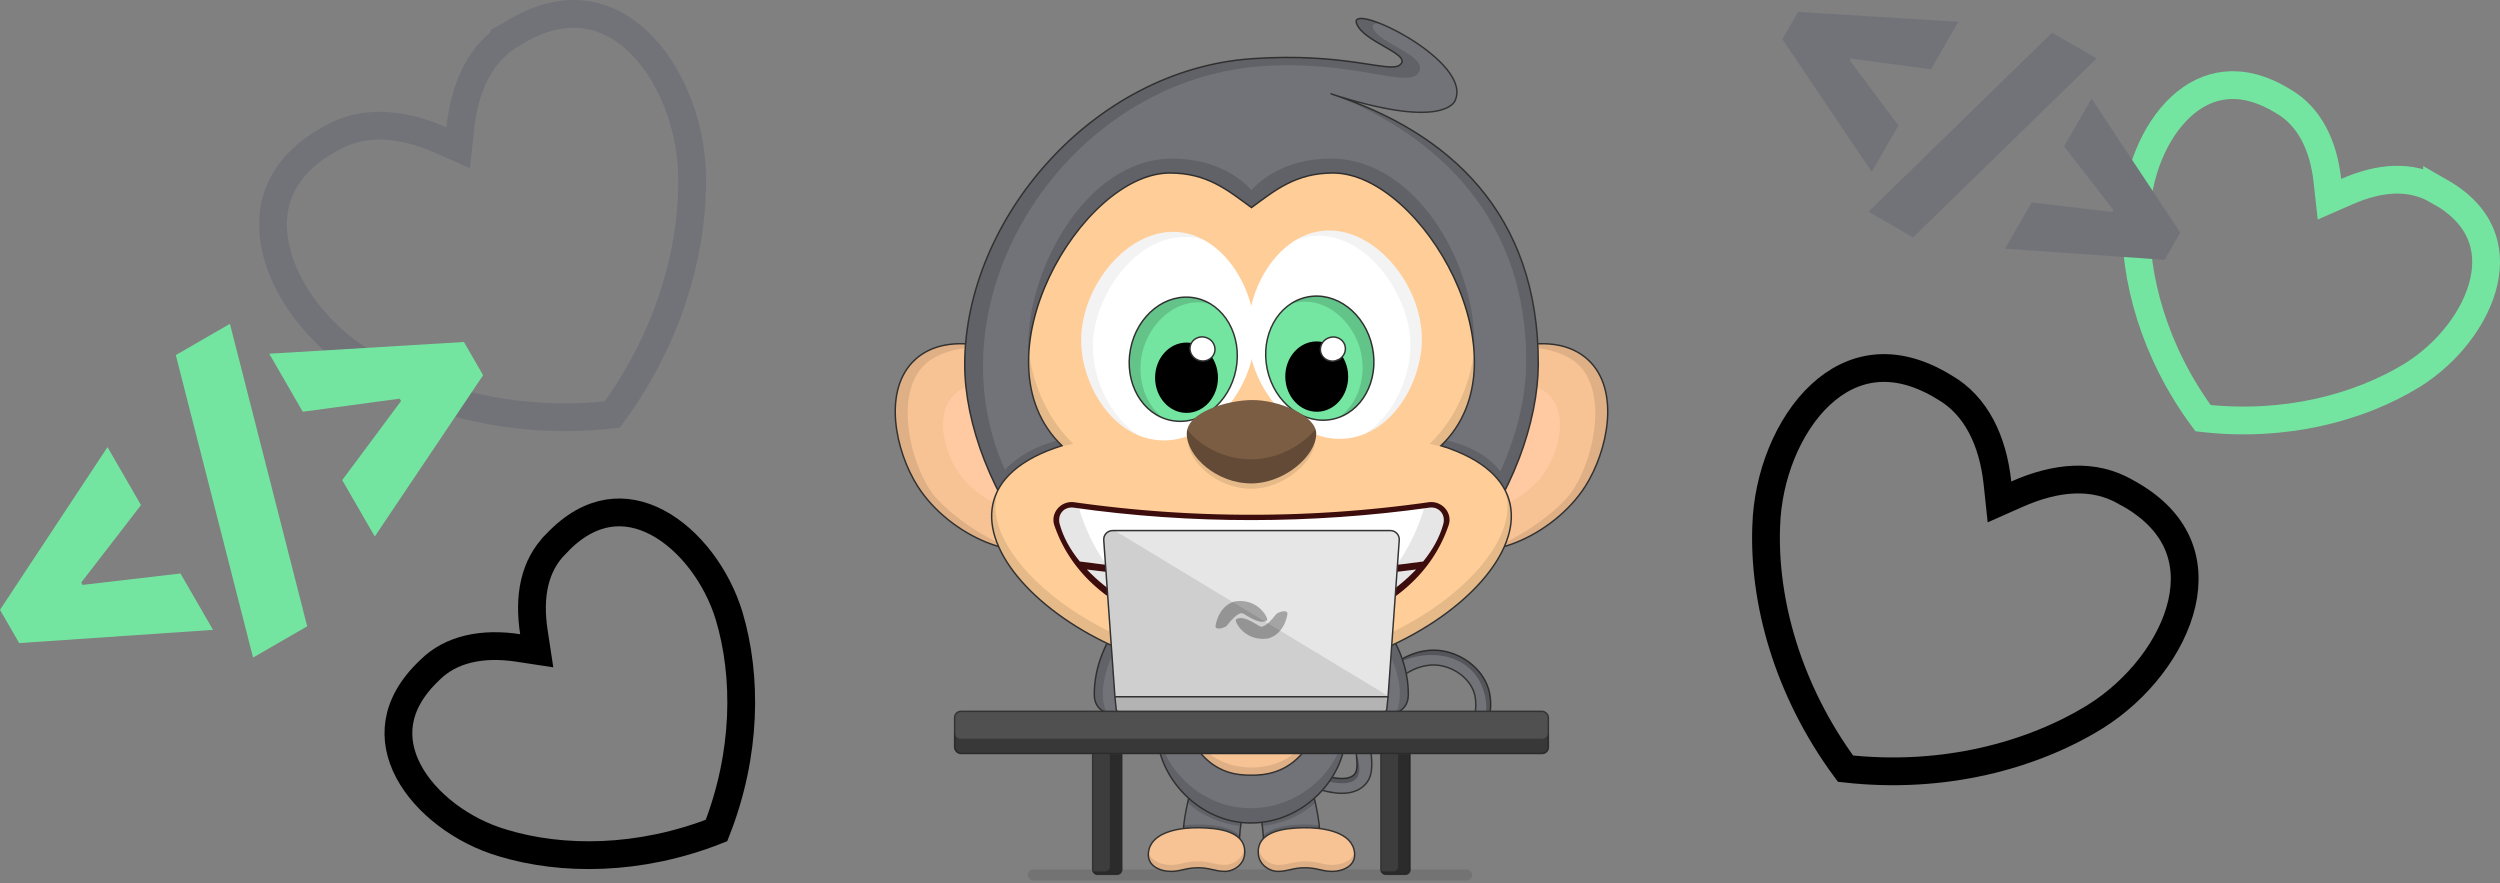 <svg xmlns="http://www.w3.org/2000/svg" width="900" height="318" fill="none" xmlns:v="https://vecta.io/nano"><rect width="100%" height="100%" fill="#808080" stroke="none"/><style><![CDATA[.B{fill:#000}.C{stroke:#333}.D{stroke-width:.534}.E{stroke-miterlimit:10}.F{fill-opacity:.1}.G{fill:#727379}.H{fill-opacity:.15}.I{fill:#f7c394}.J{fill-rule:evenodd}.K{fill-opacity:.3}]]></style><rect x="370" y="313" width="160" height="4" rx="2" class="B F"/><path d="M479.94 285.346c-5.427-.793-12.308-3.45-21.04-8.123-1.27-.678-1.78-2.335-1.095-3.616.68-1.27 2.335-1.78 3.616-1.096 8.064 4.315 14.555 6.853 19.29 7.546 3.092.452 5.317.107 6.614-1.03 1.454-1.274 1.324-3.526.943-7.736-.445-4.93-1-11.065 2.114-18.117 4.702-10.657 16.42-20.8 28.76-18.884 7.838 1.213 15.347 7.073 17.07 15.025 1.468 6.772-.643 16.05-7.858 18.642-4.785 1.7-10.252-.252-13.984-3.428-1.116-.928-1.277-2.672-.326-3.788.94-1.105 2.687-1.244 3.79-.28.046.04 4.666 3.917 8.7 2.465 4.578-1.644 5.32-8.438 4.44-12.48-1.255-5.796-7.01-10-12.665-10.877-9.923-1.532-19.324 7.32-23.056 15.763-2.555 5.788-2.1 10.936-1.68 15.477.428 4.685.824 9.11-2.743 12.237-2.957 2.607-7.168 2.864-10.903 2.302z" class="C D E G"/><path d="M534.6 250.6c1.182 5.453.126 12.242-4.042 16.253 5.494-3.6 6.954-11.495 5.645-17.536-1.724-7.952-9.233-13.813-17.07-15.026-7.08-1.094-14.084 1.983-19.402 6.5 12.196-8.63 31.345-6.45 34.87 9.8zm-7.38 12.026c-2.888 3.36-8.078 1.63-10.996-.88a2.658 2.658 0 0 0-1.17-.578 2.662 2.662 0 0 0-1.303.043c.425-.78 1.244-1.307 2.13-1.378a2.67 2.67 0 0 1 1.945.629c2.36 2.084 6.396 3.76 9.393 2.163zm-68.84 10.2c.374-.32 1.657-.96 2.458-.587l2.643 1.285c5.282 2.6 13.624 6.73 19.64 6.73 5.343 0 5.824-2.672 5.076-9.725.1.408.206.858.328 1.336 1.028 4.035 2.573 10.1-5.404 10.1-8.7 0-22.314-7.542-24.742-9.138z" fill-opacity=".25" class="B"/><path d="M446.194 302.005c.534-9.307 2.928-16.505 5.04-22.103s4.533-15.465-4.548-17.743c-12.986-3.26-20.126 27.16-20.66 36.438-.314 5.46 3.935 11.79 9.447 12.107 5.075.247 10.415-3.398 10.72-8.7z" class="C D E G"/><path d="M425.9 298.584c5.504-.75 15.818-.75 20.146 3.633l.178-1.607c-4.506-3.95-14.766-4.217-20.095-3.47-.03.352-.2 1.083-.23 1.443zm1.7-9.566c5.104 4.734 11.636 7.388 19.024 8.4.062-.535.193-1.302.267-1.817-7.332-.95-13.7-4.02-18.8-8.657-.214.64-.387 1.632-.48 2.084z" class="B H"/><path d="M454.877 302.005c-.534-9.307-2.928-16.505-5.04-22.103s-4.533-15.465 4.55-17.743c12.985-3.26 20.125 27.16 20.66 36.438.313 5.46-3.935 11.79-9.448 12.107-5.074.247-10.415-3.398-10.72-8.7z" class="C D E G"/><path d="M475.172 298.584c-5.504-.75-15.818-.75-20.146 3.633l-.177-1.607c4.505-3.95 14.766-4.217 20.094-3.47.03.352.2 1.083.23 1.443zm-1.7-9.566c-5.105 4.734-11.637 7.388-19.024 8.4-.062-.535-.193-1.302-.267-1.817 7.332-.95 13.7-4.02 18.8-8.657.214.64.387 1.632.48 2.084z" class="B H"/><path d="M400.15 256.903c3.9.286 7.254-2.957 7.15-6.806-.078-6.813 3.023-13.943 8.588-20.628 5.062-6.083 10.24-9.24 6.762-13.668s-12.348-.49-17.03 5.122c-7.726 9.282-11.844 19.394-11.675 29.54.094 3.38 2.315 6.152 6.206 6.44z" class="C D E G"/><path d="M398.42 256.585c-5.782-11.917 7.365-36.45 22-42.36-4.18-1.445-10.927 2.054-14.803 6.7-7.726 9.282-11.844 19.394-11.675 29.54.08 2.84 1.662 5.254 4.477 6.12z" fill-opacity=".14" class="B"/><path d="M500.79 256.903c-3.9.286-7.254-2.957-7.15-6.806.08-6.813-3.022-13.943-8.587-20.628-5.062-6.083-10.24-9.24-6.762-13.668s12.348-.49 17.03 5.122c7.726 9.282 11.844 19.394 11.675 29.54-.094 3.38-2.315 6.152-6.206 6.44z" class="C D E G"/><path d="M502.52 256.585c5.782-11.917-7.365-36.45-22-42.36 4.18-1.445 10.927 2.054 14.803 6.7 7.726 9.282 11.844 19.394 11.675 29.54-.08 2.84-1.662 5.254-4.477 6.12z" fill-opacity=".14" class="B"/><path d="M571.645 129.468c11.874 10.902 7.088 33.056-.97 45.653-11.485 17.955-37.777 29.257-51.242 19.705-14.063-9.977-12.227-41.353 4.19-57.64 12.257-12.16 35.744-18.99 48.024-7.718z" class="C D E I"/><path d="M557.784 142.302c7.053 7.288 3.217 21.02-2.314 28.63-7.882 10.843-24.813 16.96-32.91 10.46-8.458-6.8-6.134-26.422 4.782-36.036 8.15-7.178 23.154-10.59 30.443-3.053z" fill="#ffc9a1"/><path d="M570.674 175.12c-6.486 10.138-20.85 21.72-37.043 23.162 11.368-2.67 27.8-14.305 32.772-22.093 8.06-12.597 12.33-36.227.972-45.653-3.464-2.874-12.262-6.96-24.34-4.822 14.75-4.542 23.81-.655 28.614 3.754 11.87 10.9 7.084 33.055-.976 45.652z" class="B F"/><path d="M329.427 129.468c-11.874 10.902-7.088 33.056.97 45.653 11.485 17.955 37.777 29.257 51.243 19.705 14.062-9.977 12.226-41.353-4.2-57.64-12.256-12.16-35.744-18.99-48.024-7.718z" class="C D E I"/><path d="M343.29 142.302c-7.054 7.288-3.217 21.02 2.313 28.63 7.883 10.843 24.814 16.96 32.912 10.46 8.458-6.8 6.133-26.422-4.783-36.036-8.15-7.178-23.153-10.59-30.442-3.053z" fill="#ffc9a1"/><path d="M330.398 175.12c6.486 10.138 20.85 21.72 37.043 23.162-11.367-2.67-27.79-14.305-32.772-22.093-8.06-12.597-12.33-36.227-.972-45.653 3.464-2.874 12.262-6.96 24.34-4.822-14.75-4.542-23.81-.655-28.614 3.754-11.87 10.9-7.083 33.055.976 45.652z" class="B F"/><path d="M450.535 205.977c16.46 0 23.513 14.428 27.788 26.29s6.198 23.512 6.198 31.207c0 16.245-14.82 32.646-33.986 32.81-18.76.16-33.986-16.566-33.986-32.81 0-7.695 1.892-19.398 6.2-31.207 4.275-11.863 11.328-26.29 27.787-26.29z" class="C D E G"/><path d="M450.535 296.286c-18.775.17-35.27-16.78-33.986-36.017 1.068 15.817 15.513 30.83 33.986 30.673s32.917-14.856 33.986-30.673c1.283 19.237-15.21 35.846-33.986 36.017z" class="B H"/><path d="M450.535 219.23c11.115 0 17.1 7.267 18.596 13.68 3.687 15.798 6.84 29.284.428 37.406s-14.423 8.764-19.024 8.764c-5.082 0-12.61-.64-19.024-8.764s-3.467-20.716.428-37.406c1.496-6.413 7.48-13.68 18.596-13.68z" class="C D E I"/><g class="B"><path d="M450.535 279.08c-14.535 0-23.94-10.046-22.765-23.085.428 12.29 10.26 20.306 22.765 20.306s22.336-8.015 22.764-20.306c1.176 13.04-8.23 23.085-22.764 23.085z" class="F"/><path d="M492.75 234.833c-12.327 4.832-28.963 8.443-42.215 8.443s-27.717-2.825-42.216-8.443c-.774 1.126-1.776 2.808-2.458 3.954 15.176 6.092 29.4 9.19 44.674 9.19s29.497-3.1 44.673-9.19c-.657-1.143-1.702-2.817-2.458-3.954z" class="H"/></g><path d="M504.008 23.327c4.523-3.832-13.287-8.123-15.66-14.908-2.864-8.177 42.278 13.584 35.436 27.903-.534 1.123-5.924 10.046-44.632-2.54 42.554 13.806 74.776 43.083 74.625 97.275-.117 41.548-37.414 105.893-103.288 106.467-63.55.554-103.31-63.72-103.195-106.467.14-52.202 46.184-105.907 103.24-109.921 34.137-2.399 49.728 5.354 53.472 2.19z" stroke-linejoin="round" class="C D G"/><path d="M510.938 25.715c-3.17 6.964-22.637-4.275-56.774-1.875-69.84 4.91-120.442 82.422-92.402 145.252 7.282-7.522 16.153-9.66 18.98-10.598.848.916 1.88 1.888 2.25 2.328-8.696 2.7-18.803 8.593-23.153 16.762-8.15-15.775-12.504-32.336-12.46-46.526.14-52.203 46.193-105.913 103.25-109.928 34.137-2.399 49.65 5.354 53.393 2.187 4.508-3.821-13.3-8.112-15.673-14.897-.916-2.614 3.08-2.166 8.716.121-2.138-.308-3.313.196-2.73 1.696 2.07 5.385 19.27 9.62 16.603 15.479zm42.68 105.349c-.038 13.653-4.074 29.766-11.814 45.27-8-10.97-22.36-15.352-23.828-15.352l2.137-2.618c2.512.587 13.746 2.982 20.016 11.35 6.337-14.124 9.246-27.27 9.28-39.636.157-56.028-37.793-83.88-70.256-96.296 42.554 13.806 74.616 43.09 74.464 97.282z" class="B H"/><path d="M421.145 62.283c-31.742 0-71.072 67.17-38.85 98.165-61.506 19.237 0 83.255 68.24 83.255s129.746-64.018 68.24-83.255c32.223-30.994-7.107-98.165-38.85-98.165-13.52 0-20.895 6.252-29.39 12.451-8.497-6.199-15.87-12.451-29.39-12.451z" fill="#ffcd98" class="C D"/><g class="B"><path d="M530.596 127.85c-1.678-32.976-28.322-65.535-51.46-65.535-14.385 0-23.106 8.779-28.6 12.418-4.392-2.998-14.16-12.418-28.685-12.418-27.317 0-51.097 39.885-51.528 66.552-2.4-28.698 19.622-71.769 51.678-71.769 16.672 0 25.543 8.016 28.535 11.329 2.993-3.313 11.863-11.329 28.536-11.329 31.81 0 53.81 40.773 51.524 70.752z" class="H"/><path d="M370.42 126.823c-.76 12.553 2.566 24.583 11.9 33.57-1.114.35-2.188.82-3.223 1.196 2.387-.768 4.667-1.313 7.303-1.784-9.035-8.7-14.264-20.495-16-32.983zM359.542 175.9c-14.526 26.212 35.73 67.74 90.994 67.74s106.145-41.986 90.817-68.172c10.192 23.952-38.372 64.164-90.817 64.164-52.133 0-100.43-39.734-90.994-63.733zm162.654-14.287l-7.535-1.817c9.12-8.77 14.36-20.713 16.038-33.33.843 12.678-2.458 24.847-11.9 33.918 1.2.378 2.27.817 3.386 1.23z" class="F"/></g><path d="M424.85 83.611c16.554 1.924 28.48 22.31 26.72 40.267-1.75 17.885-17.388 36.55-35.256 34.52-16.224-1.85-26.746-19.902-27.093-35.072-.46-20.324 17.2-41.86 35.63-39.716z" fill="#fff"/><path d="M432.997 86.169c-21.843-5.974-40.022 19.905-39.576 39.331.263 11.462 6.344 24.558 16.32 31.17-12.44-5.214-20.22-20.342-20.52-33.345-.462-20.318 17.188-41.852 35.628-39.71 2.85.341 5.614 1.206 8.15 2.553z" fill-opacity=".05" class="B"/><path d="M444.95 133.005c2.363-12.18-4.22-23.7-14.705-25.735s-20.9 6.19-23.263 18.368 4.22 23.7 14.706 25.735 20.9-6.19 23.262-18.368z" fill="#74e5a1" class="C D E"/><path d="M427.15 148.645c6.254 0 11.323-5.67 11.323-12.66s-5.07-12.66-11.323-12.66-11.322 5.668-11.322 12.66 5.07 12.66 11.322 12.66z" class="B"/><path d="M437.165 127.136c.797-2.25-.47-4.75-2.832-5.586s-4.92.31-5.715 2.56.472 4.75 2.832 5.586 4.92-.31 5.715-2.56z" fill="#fff" class="C D E"/><path d="M435.96 109.527c-12.06-3.427-22.737 6.98-24.918 18.216-1.8 9.23 1.504 18.085 7.733 22.802-8.75-3.42-13.92-13.887-11.783-24.9 2.364-12.184 12.78-20.402 23.264-18.367 2.022.393 3.955 1.15 5.704 2.24z" class="B H"/><path d="M475.544 83.167c-16.516 2.21-28.085 22.803-26.013 40.728 2.063 17.848 18.022 36.242 35.853 33.893 16.19-2.13 26.4-20.365 26.477-35.538.104-20.323-17.92-41.545-36.317-39.083z" fill="#fff"/><path d="M511.858 122.25c-.07 13.175-7.776 28.657-20.4 33.902 10.184-6.585 16.254-20.1 16.316-31.8.103-19.62-19.355-46.09-41.25-37.96 2.78-1.667 5.803-2.794 9.017-3.224 18.4-2.462 36.425 18.76 36.317 39.083z" fill-opacity=".05" class="B"/><path d="M479.79 150.904c10.448-2.217 16.83-13.852 14.254-25.988s-13.132-20.176-23.58-17.96-16.83 13.852-14.254 25.988 13.132 20.177 23.58 17.96z" fill="#74e6a1" class="C D E"/><path d="M474.245 148.232c6.252-.11 11.222-5.865 11.1-12.856s-5.3-12.57-11.542-12.46-11.222 5.865-11.1 12.856 5.3 12.57 11.542 12.46z" class="B"/><path d="M481.352 129.71c2.346-.876 3.57-3.4 2.735-5.634s-3.414-3.338-5.76-2.46-3.57 3.4-2.734 5.634 3.414 3.338 5.76 2.46z" fill="#fff" class="C D E"/><path d="M482.074 150.23c6.504-4.665 9.896-13.794 7.894-23.224-2.393-11.28-13.518-21.525-25.515-17.495 1.82-1.244 3.866-2.12 6.02-2.577 10.45-2.218 21.006 5.822 23.582 17.955 2.384 11.232-2.902 22.034-11.982 25.34z" class="B H"/><path d="M440.918 313.706c3.42 0 6.742-2.522 7.128-6 .974-8.787-10.084-9.586-16.102-9.718-6.103-.134-16.462 1.022-18.278 7.724-1.587 5.856 3.9 7.993 7.8 7.993s5.236-1.298 9.937-1.298c4.105 0 6.094 1.298 9.514 1.298z" class="C D E I"/><path d="M440.8 311.355c-3.42 0-5.408-1.3-9.514-1.3-4.7 0-6.036 1.3-9.937 1.3-3.034 0-7.027-1.293-7.906-4.623-.72 5.087 4.347 6.974 8.013 6.974 3.9 0 5.237-1.298 9.937-1.298 4.105 0 6.094 1.298 9.514 1.298 4.58 0 7.802-3.65 7.044-8.578-.317 3.576-3.638 6.227-7.15 6.227z" class="B F"/><path d="M460.154 313.706c-3.42 0-6.742-2.522-7.128-6-.974-8.787 10.084-9.586 16.102-9.718 6.103-.134 16.462 1.022 18.278 7.724 1.587 5.856-3.9 7.993-7.8 7.993s-5.236-1.298-9.937-1.298c-4.105 0-6.094 1.298-9.514 1.298z" class="C D E I"/><path d="M460.26 311.355c3.42 0 5.408-1.3 9.514-1.3 4.7 0 6.036 1.3 9.937 1.3 3.034 0 7.027-1.293 7.906-4.623.72 5.087-4.347 6.974-8.013 6.974-3.9 0-5.237-1.298-9.937-1.298-4.106 0-6.094 1.298-9.514 1.298-4.58 0-7.802-3.65-7.044-8.578.317 3.576 3.637 6.227 7.15 6.227z" class="B F"/><path d="M450.58 229.756c29.39 0 61.133-12.023 70.885-40.552 1.63-4.52-2.36-9.083-7.208-8.393a452.969 452.969 0 0 1-63.73 4.504 453.133 453.133 0 0 1-63.731-4.504c-4.843-.69-8.78 3.85-7.21 8.393 9.86 28.53 41.603 40.552 70.993 40.552z" fill="#3d0c0c"/><path d="M512.332 202.133c3.5-4.3 5.984-8.843 7.24-13.448.95-3.492-1.57-6.417-5.027-5.926-42.36 5.93-85.654 6.006-128.014.001-3.463-.487-5.983 2.433-5.032 5.925 1.255 4.606 3.738 9.158 7.24 13.448 40.943 5.607 82.653 5.658 123.594 0zM450.58 227.78c21.22.036 44.268-7.024 59.2-22.758-39.272 5.166-79.22 5.16-118.493.003 15.046 15.855 37.9 22.718 59.292 22.755z" fill="#fff"/><path d="M519.572 188.686c-1.256 4.604-3.74 9.157-7.24 13.447l-9.503 1.2c4.547-6.388 7.73-13.27 9.832-20.312l1.875-.26c3.466-.492 5.987 2.434 5.036 5.926zm-130.837 13.447l9.573 1.2c-4.565-6.382-7.75-13.27-9.844-20.312l-1.937-.27c-3.463-.486-5.983 2.434-5.032 5.926 1.255 4.605 3.738 9.157 7.24 13.447zm2.55 2.887c8.374 8.823 19.492 15.148 31.026 18.57-9.237-4.848-16.478-10.88-22.08-17.485l-8.945-1.084zm87.718 18.484c11.458-3.445 22.44-9.698 30.778-18.483l-8.862 1.076c-5.588 6.567-12.78 12.556-21.916 17.407zM427.56 158c0 8.16 10.564 18.062 23.112 17.955 11.566-.102 22.844-9.892 22.844-17.932 0-16.258-45.956-16.504-45.956-.023z" class="B F"/><path d="M427.238 156.066c0 8.16 10.712 18.062 23.435 17.955 11.728-.102 23.163-9.89 23.163-17.932 0-6.47-13.492-12.16-23.163-12.076-8.98.083-23.435 4.4-23.435 12.053z" fill="#7a5d43"/><path d="M427.407 154.652c4.462 5.85 13.324 10.788 23.282 10.71 9.214-.073 18.267-5.036 22.88-10.853.174.52.265 1.047.265 1.58 0 8.04-11.435 17.83-23.162 17.93-12.723.107-23.435-9.795-23.435-17.955a5.981 5.981 0 0 1 .169-1.414z" fill-opacity=".2" class="B"/><rect x="393.358" y="269.239" width="10.474" height="45.529" rx="1.71" fill="#3d3d3d" class="C D"/><path d="M393.48 313.698c.254.627.87 1.07 1.586 1.07h7.054c.944 0 1.7-.765 1.7-1.7V270.95c0-.945-.766-1.7-1.7-1.7h-2.7a1.687 1.687 0 0 1 .125.641v42.108c0 .945-.766 1.7-1.7 1.7h-4.365z" class="B J K"/><rect x="497.133" y="269.239" width="10.474" height="45.529" rx="1.71" fill="#3d3d3d" class="C D"/><path d="M497.257 313.7c.254.627.868 1.07 1.586 1.07h7.054a1.711 1.711 0 0 0 1.71-1.71v-42.11a1.711 1.711 0 0 0-1.71-1.71h-2.7a1.706 1.706 0 0 1 .124.641v42.11c0 .944-.765 1.7-1.7 1.7h-4.364z" class="B J K"/><rect x="343.661" y="256.093" width="213.75" height="15.176" rx="2.244" fill="#505050" class="C D"/><path d="M343.66 263.68v5.344c0 1.24 1.005 2.244 2.244 2.244h209.262c1.24 0 2.244-1.004 2.244-2.244v-5.344c0 1.24-1.005 2.245-2.244 2.245H345.905c-1.24 0-2.244-1.005-2.244-2.245z" class="B J K"/><g class="C D"><path d="M397.343 194.44c-.132-1.856 1.338-3.435 3.2-3.435h99.988c1.86 0 3.33 1.58 3.198 3.435l-4.03 56.415h-98.325l-4.03-56.415z" fill="#e6e6e6"/><path d="M401.373 250.856h98.325l-.456 4.47a.855.855 0 0 1-.851.768h-95.71c-.44 0-.806-.332-.85-.768l-.456-4.47z" fill="#b3b3b3"/></g><path d="M456.216 229.9c-8.163 1.03-11.922-6.176-11.255-6.88.44-.465 1.124-.492 1.717-.508 2.73-.075 6.593 3.12 7.376 3.105 1.518-.03 3.8-2.45 5.296-4.443.626-.834 4.538-2.1 4.104.1-1.406 7.105-6.198 8.493-7.238 8.624zm-11.36-13.447c8.163-1.03 11.922 6.177 11.255 6.88-.44.464-1.124.492-1.717.508-2.73.074-6.593-3.122-7.376-3.106-1.518.03-3.8 2.45-5.297 4.443-.626.834-4.537 2.09-4.103-.1 1.406-7.106 6.198-8.493 7.238-8.625z" fill="#a4a4a4" class="J"/><path d="M401.25 191.006l98.296 59.437c-.196.252-.502.413-.844.413h-96.335c-.56 0-1.026-.433-1.066-.992l-3.96-55.423c-.132-1.856 1.338-3.435 3.198-3.435h.7z" class="B F"/><g stroke-width="10"><path d="M765.308 177.13l.064.037.064.034c9.695 5.224 15.423 11.608 18.39 18.284 2.975 6.695 3.368 14.127 1.618 21.76-3.54 15.436-15.754 31.098-31.074 40.684-22.784 14.1-54.82 22.744-89.994 18.79-21.018-28.492-29.537-60.553-28.548-87.21l.001-.02.001-.02c.523-18.09 7.93-36.524 19.5-47.322 5.725-5.34 12.356-8.72 19.644-9.493 7.267-.772 15.667.996 25.044 6.784l.063.04.063.037c11.2 6.465 17.304 19.06 18.936 34.356l.728 6.82 6.27-2.78c14.1-6.25 27.6-7.49 39.22-.78z" stroke="#000"/><path d="M877.343 68.437l.063.036.064.035c8.11 4.372 12.85 9.66 15.303 15.117 2.46 5.473 2.817 11.553 1.394 17.833-2.884 12.73-13 25.7-25.785 33.642-19.01 11.662-45.795 18.792-75.287 15.447-17.648-23.876-24.853-50.631-24.115-72.816l.002-.04c.377-15.062 6.518-30.334 16.085-39.209 4.717-4.376 10.16-7.112 16.13-7.72 5.955-.606 12.91.855 20.757 5.695l.062.038.063.036c9.228 5.328 14.36 15.693 15.775 28.435l.75 6.755 6.225-2.727c11.78-5.161 22.93-6.09 32.512-.556z" stroke="#74e5a1"/></g><path d="M641.638 14.103l32.178 47.75 9.62-16.661-17.466-23.413.405-.702 28.73 3.902 9.898-17.143-57.695-3.554-5.67 9.821zm47.07 71.371l66.085-64.443-16.047-9.265L672.66 76.21l16.048 9.265zm96.187-1.757L752.97 35.529l-9.897 17.143 17.744 22.93-.405.702-29-3.42-9.62 16.661 57.442 3.992 5.67-9.821z" class="G"/><g stroke-width="10"><path d="M200.12 195.82l.05-.05.05-.053c6.355-6.737 12.725-9.966 18.666-10.93 5.957-.965 11.957.272 17.685 3.287 11.612 6.114 21.583 19.314 25.958 33.8 6.377 21.49 6.33 49.35-4.592 77.113-27.77 10.926-55.62 10.96-76.97 4.473l-.02-.006-.02-.006c-14.525-4.285-27.757-14.22-33.886-25.82-3.023-5.72-4.264-11.72-3.3-17.68.96-5.943 4.192-12.32 10.933-18.678l.053-.05.05-.05c7.578-7.578 18.982-9.862 31.72-7.923l6.72 1.024-1.023-6.72c-1.946-12.78.052-23.85 7.922-31.72z" stroke="#000"/><path d="M184.603 12.03l.064-.037.062-.039c9.37-5.784 17.764-7.553 25.03-6.783 7.285.771 13.918 4.147 19.653 9.479 11.6 10.783 19.055 29.192 19.697 47.252.818 26.781-7.713 58.848-28.726 87.333-35.183 3.956-67.208-4.698-89.8-18.882l-.017-.01-.017-.01c-15.405-9.498-27.666-25.13-31.227-40.558-1.761-7.628-1.373-15.06 1.6-21.759 2.966-6.68 8.697-13.07 18.398-18.297l.065-.035.064-.037c11.198-6.466 25.158-5.455 39.22.779l6.27 2.78.728-6.821c1.636-15.336 7.313-27.646 18.935-34.356z" stroke="#727379"/></g><path d="M6.906 231.505l69.78-4.76-11.716-20.292-35.239 4.112-.493-.855 21.52-27.874-12.055-20.88L0 219.544l6.906 11.96zm103.677-6.03L82.77 116.577l-19.48 11.247 27.814 108.896 19.48-11.247zm56.437-102.36l-70.088 4.225 12.055 20.88 34.9-4.7.493.855-21.18 28.46 11.716 20.292 39-58.05-6.906-11.962z" fill="#74e5a1"/></svg>